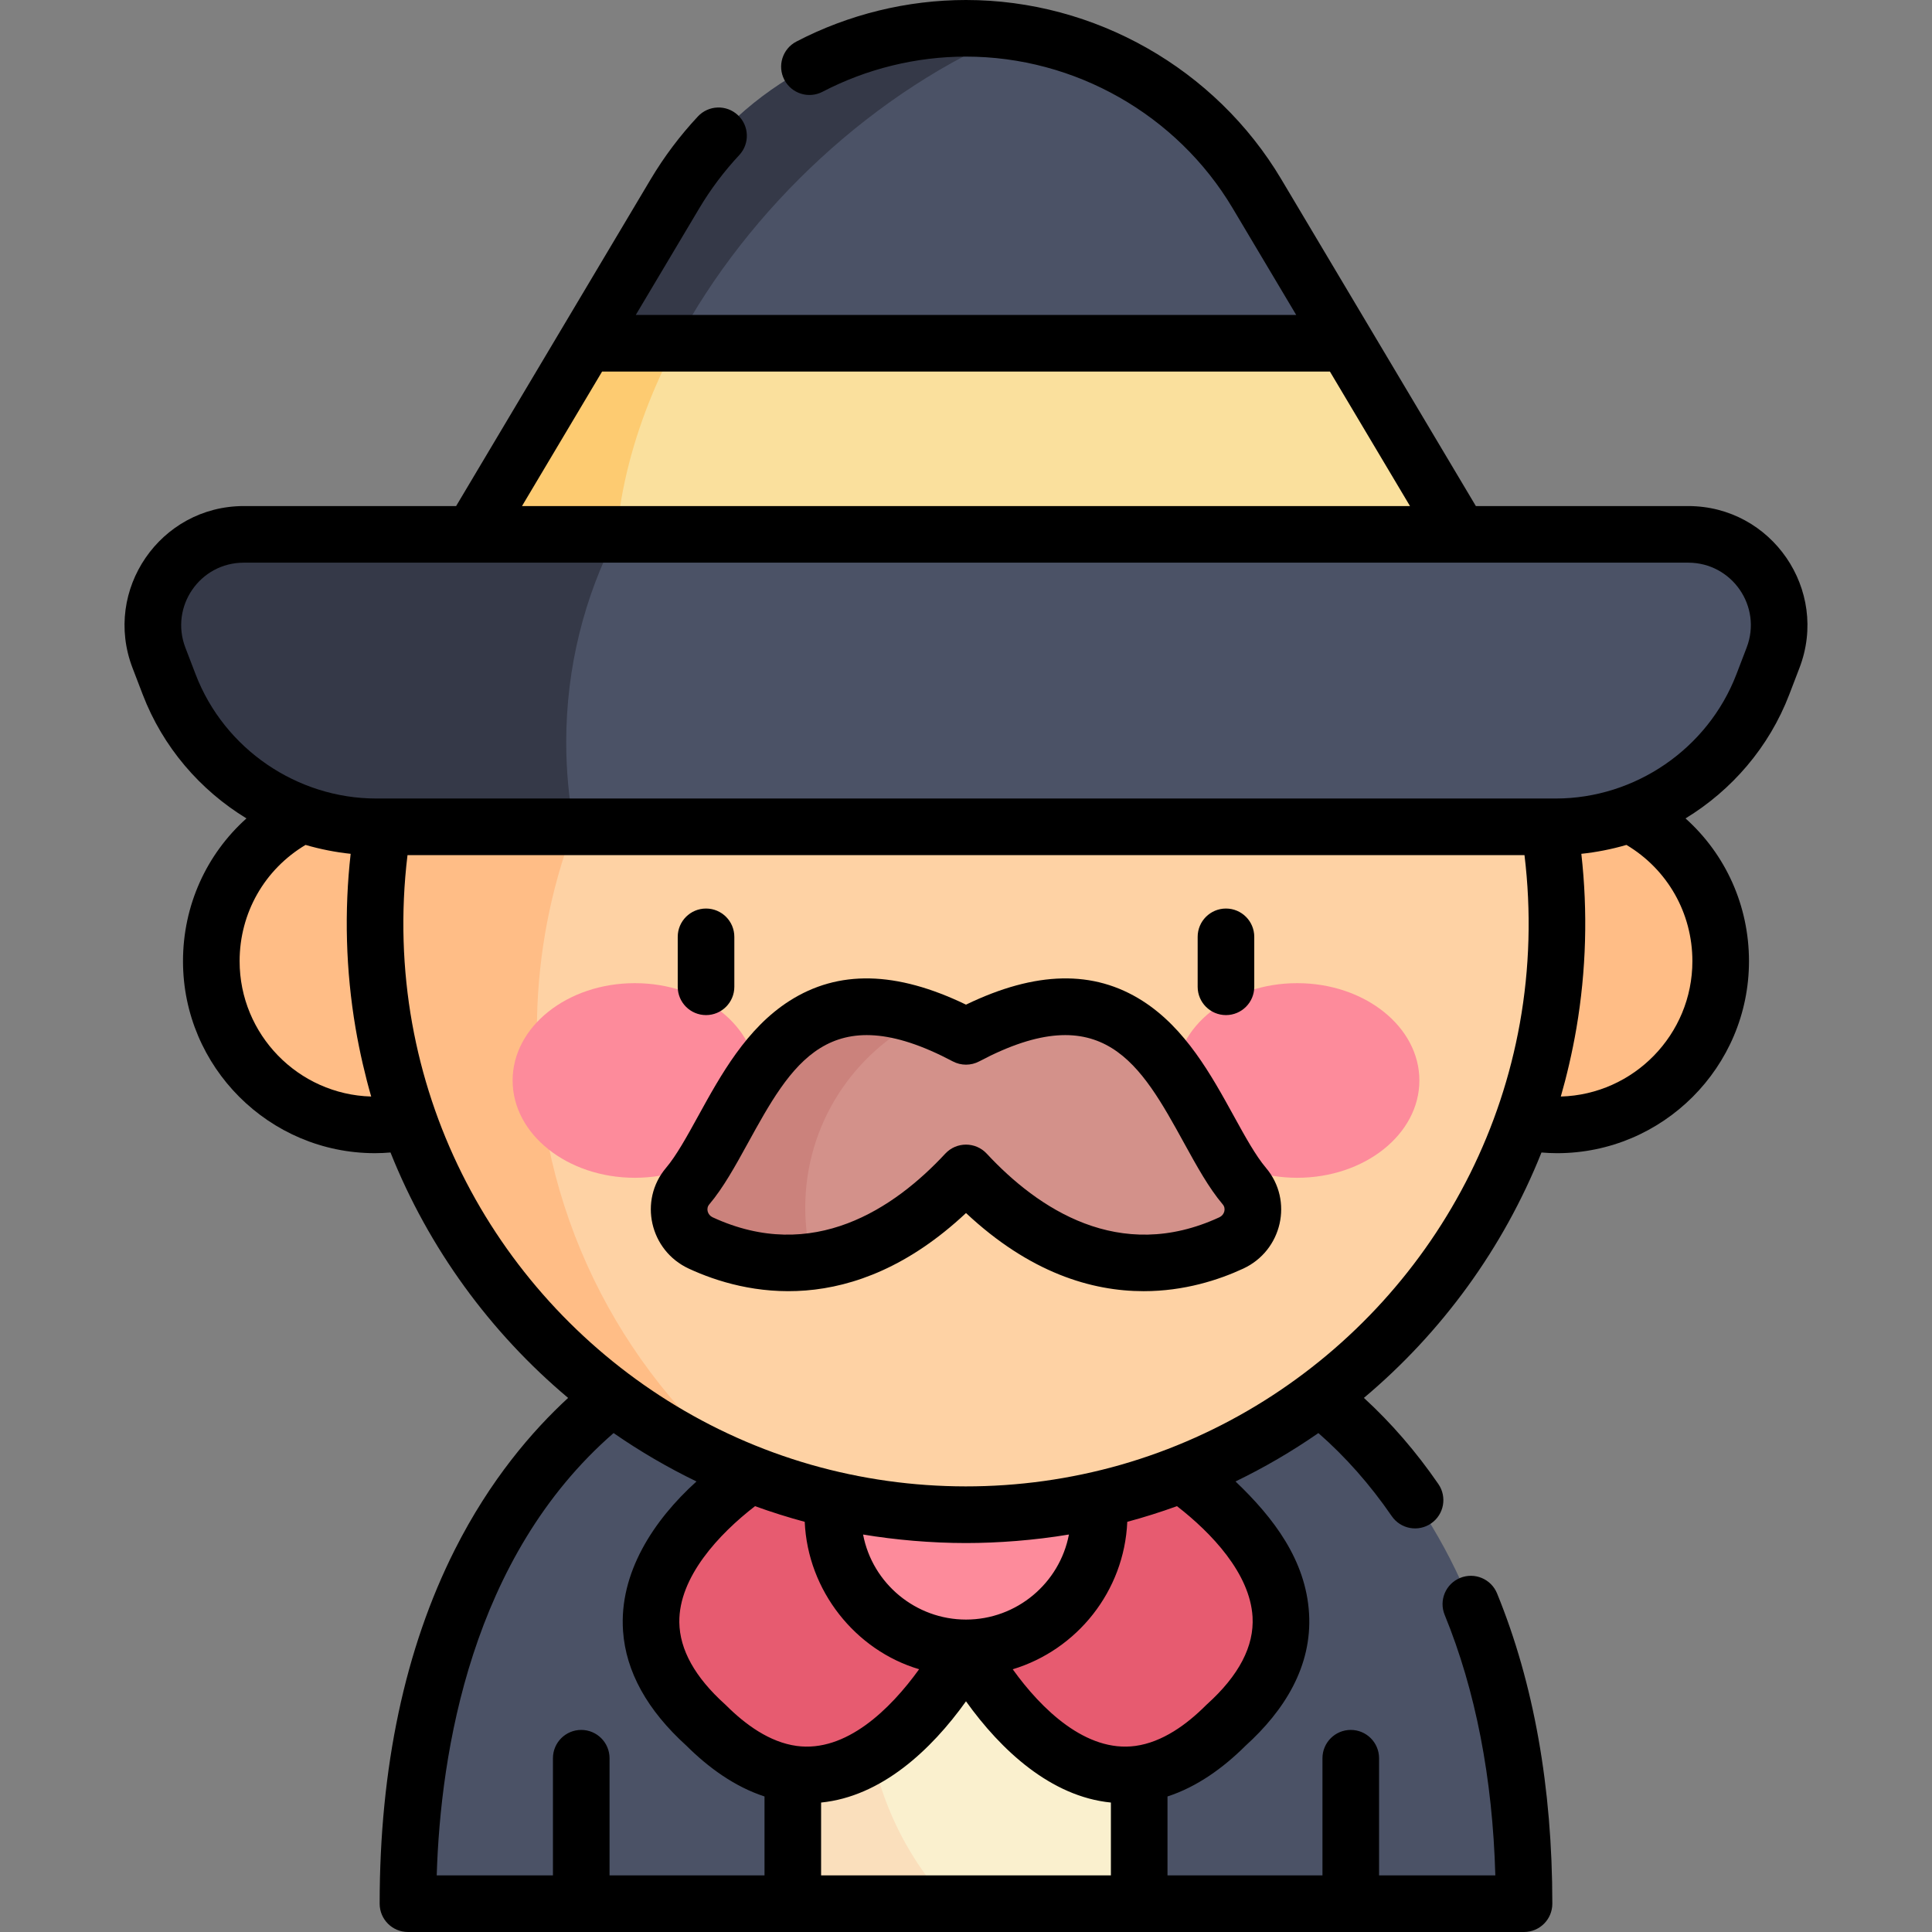 <svg id="fi_4402781" enable-background="new 0 0 512 512" height="512" viewBox="0 0 512 512" width="512" xmlns="http://www.w3.org/2000/svg"><rect x="0" y="0" width="512" height="512" fill="#808080" stroke="none"/><g><g><path d="m210.101 359.331 45.899 77.372-45.899 67.797h-101.984c0-116.608 71.856-145.169 71.856-145.169z" fill="#4b5266"></path><path d="m403.883 504.5h-101.984l-45.899-67.797 45.899-77.372h30.127s71.857 28.561 71.857 145.169z" fill="#4b5266"></path><path d="m210.101 359.331h91.798v145.17h-91.798z" fill="#faf0ce"></path><path d="m210.101 449.331v55.169h41.452c-13.743-14.917-22.144-34.829-22.144-56.71z" fill="#fadfbc"></path><path d="m204.015 387.353s-57.683 33.126-16.909 69.867c38.81 38.81 68.894-20.516 68.894-20.516v-54.446z" fill="#e75b70"></path><path d="m307.985 387.353s57.683 33.126 16.909 69.867c-38.81 38.809-68.894-20.517-68.894-20.517v-54.446z" fill="#e75b70"></path><path d="m220.721 366.145v35.279c0 19.484 15.795 35.279 35.279 35.279 19.484 0 35.279-15.795 35.279-35.279v-35.279z" fill="#fd8b9b"></path><circle cx="412.612" cy="254.719" fill="#ffbd86" r="43.387"></circle><path d="m113.222 180.363c-8.887 19.656-13.834 41.475-13.834 64.449 0 86.494 70.118 156.612 156.612 156.612s156.612-70.118 156.612-156.612c0-22.974-4.947-44.793-13.834-64.449z" fill="#fed2a4"></path><path d="m398.147 160.575h-284.294l41.441-69.608 100.706-41.733 100.706 41.733z" fill="#fae09d"></path><path d="m197.863 390.27c-33.924-27.754-55.58-69.942-55.58-117.192 0-34.935 11.843-67.101 31.725-92.715h-60.785c-4.463 9.872-7.931 20.291-10.279 31.126-1.174-.095-2.357-.157-3.555-.157-23.962 0-43.387 19.425-43.387 43.388 0 23.962 19.425 43.387 43.387 43.387 3.077 0 6.077-.325 8.972-.934 15.048 42.425 47.864 76.44 89.502 93.097z" fill="#ffbd86"></path><path d="m163.02 150.814c0-24.728 9.112-50.166 23.988-72.99l-31.714 13.143-41.441 69.607h49.527c-.236-3.222-.36-6.476-.36-9.76z" fill="#fdcb71"></path><path d="m447.388 141.61h-382.776c-16.892 0-28.536 16.936-22.488 32.708l2.71 7.066c8.715 22.728 30.538 37.731 54.879 37.731h312.574c24.341 0 46.164-15.004 54.879-37.731l2.71-7.066c6.048-15.772-5.596-32.708-22.488-32.708z" fill="#4b5266"></path><path d="m356.706 90.967h-201.412l23.599-39.638c8.094-13.593 19.458-24.55 32.763-32.109 13.295-7.559 28.532-11.72 44.344-11.72 31.633 0 60.929 16.644 77.107 43.829z" fill="#4b5266"></path><g><g><g><ellipse cx="168.233" cy="286.336" fill="#fd8b9b" rx="32.384" ry="25.789"></ellipse></g><g><ellipse cx="343.767" cy="286.336" fill="#fd8b9b" rx="32.384" ry="25.789"></ellipse></g></g></g><path d="m329.779 314.351c-14.788-17.502-23.382-66.397-73.779-39.706-50.397-26.69-58.991 22.205-73.779 39.706-4.127 4.884-2.331 12.356 3.471 15.043 15.618 7.232 42.208 11.684 70.308-18.56 28.101 30.244 54.691 25.793 70.308 18.56 5.802-2.687 7.598-10.159 3.471-15.043z" fill="#d3918a"></path><g><path d="m150.054 196.705c0-19.86 4.823-38.591 13.356-55.094h-98.798c-16.892 0-28.536 16.936-22.488 32.708l2.71 7.066c8.715 22.728 30.538 37.731 54.879 37.731h52.437c-1.37-7.262-2.096-14.752-2.096-22.411z" fill="#353948"></path></g><path d="m269.177 8.482c-4.327-.641-8.728-.982-13.177-.982-15.812 0-31.049 4.161-44.344 11.72-13.305 7.559-24.669 18.516-32.763 32.109l-23.599 39.638h23.952c19.111-35.974 52.971-67.352 89.931-82.485z" fill="#353948"></path><path d="m213.399 320.046c0-22.134 12.858-41.262 31.509-50.333-40.689-14.295-49.057 28.505-62.687 44.637-4.127 4.884-2.331 12.356 3.471 15.043 7.607 3.523 17.821 6.373 29.541 4.889-1.193-4.546-1.834-9.315-1.834-14.236z" fill="#cb827c"></path></g><g><path d="m187.106 269.011c4.142 0 7.5-3.358 7.5-7.5v-13.239c0-4.142-3.358-7.5-7.5-7.5s-7.5 3.358-7.5 7.5v13.239c0 4.142 3.358 7.5 7.5 7.5z"></path><path d="m324.893 269.011c4.142 0 7.5-3.358 7.5-7.5v-13.239c0-4.142-3.358-7.5-7.5-7.5s-7.5 3.358-7.5 7.5v13.239c0 4.142 3.358 7.5 7.5 7.5z"></path><path d="m335.508 309.51c-2.766-3.274-5.558-8.346-8.514-13.717-6.003-10.908-12.808-23.271-24.208-30.546-12.944-8.26-28.277-7.944-46.786.992-18.508-8.936-33.842-9.252-46.786-.992-11.4 7.276-18.205 19.639-24.208 30.547-2.956 5.37-5.748 10.443-8.513 13.716-7.298 8.636-4.294 21.9 6.047 26.689 14.804 6.855 43.327 13.505 73.46-14.733 16.916 15.852 33.32 20.708 47.08 20.708 10.751 0 19.887-2.967 26.38-5.975 10.34-4.788 13.345-18.052 6.048-26.689zm-12.352 13.078c-26.581 12.31-48.203-2.374-61.662-16.859-2.963-3.189-8.021-3.194-10.989 0-13.458 14.485-35.08 29.169-61.662 16.859-1.324-.613-1.816-2.305-.893-3.396 3.729-4.414 6.871-10.122 10.197-16.165 11.556-20.997 21.537-39.129 54.343-21.754 2.196 1.163 4.824 1.163 7.021 0 32.805-17.375 42.786.758 54.343 21.754 3.326 6.043 6.468 11.751 10.197 16.165.919 1.087.436 2.78-.895 3.396z"></path><path d="m403.883 512c4.142 0 7.5-3.358 7.5-7.5 0-30.813-4.929-58.481-14.65-82.235-1.569-3.833-5.948-5.669-9.782-4.1-3.833 1.568-5.669 5.948-4.101 9.782 8.194 20.022 12.703 43.221 13.428 69.053h-30.811v-31.054c0-4.142-3.358-7.5-7.5-7.5s-7.5 3.358-7.5 7.5v31.054h-41.068v-20.919c7.825-2.543 14.78-7.57 20.66-13.42 10.318-9.344 17.686-21.068 16.853-35.076-.837-14.082-9.342-25.319-19.489-34.982 7.634-3.694 14.979-7.982 21.964-12.824 7.174 6.273 13.698 13.657 19.442 22.014 2.346 3.413 7.015 4.279 10.429 1.932 3.414-2.346 4.278-7.016 1.932-10.429-5.868-8.537-12.487-16.187-19.741-22.84 20.616-17.331 36.925-39.625 47.058-65.032 1.367.111 2.736.183 4.104.183 28.06 0 50.888-22.828 50.888-50.887 0-14.75-6.22-28.341-16.819-37.833 12.292-7.492 22.153-18.901 27.489-32.817l2.709-7.065c7.926-20.671-7.362-42.894-29.491-42.894h-56.267l-51.568-86.617c-17.434-29.296-49.449-47.494-83.552-47.494-15.587 0-31.134 3.811-44.958 11.021-3.673 1.916-5.097 6.446-3.182 10.118 1.916 3.673 6.447 5.097 10.118 3.182 11.692-6.098 24.84-9.321 38.022-9.321 28.842 0 55.918 15.39 70.663 40.166l16.849 28.301h-175.024l16.849-28.301c2.989-5.019 6.545-9.75 10.57-14.06 2.827-3.027 2.664-7.773-.363-10.6s-7.773-2.665-10.601.363c-4.754 5.092-8.958 10.685-12.494 16.623l-51.569 86.618h-56.268c-22.134 0-37.415 22.228-29.491 42.893l2.709 7.066c5.337 13.916 15.197 25.325 27.489 32.816-10.6 9.491-16.819 23.083-16.819 37.833 0 28.059 22.828 50.887 50.888 50.887 1.368 0 2.738-.072 4.104-.183 10.135 25.411 26.447 47.708 47.068 65.041-9.453 8.696-20.701 21.722-30.033 40.239-13.212 26.216-19.911 57.774-19.911 93.797 0 4.142 3.358 7.5 7.5 7.5h295.767zm-244.325-413.533h192.885l21.22 35.643h-235.326zm-61.188 192.125c-19.319-.541-34.87-16.425-34.87-35.873 0-12.787 6.625-24.341 17.476-30.808 3.843 1.135 8.098 1.96 11.954 2.358-1.722 15.214-1.304 30.92 1.305 46.223 1.063 6.244 2.62 12.88 4.135 18.1zm157.63 118.332c8.421 0 18.064-.719 27.276-2.26-2.456 12.893-13.839 22.54-27.276 22.54-13.271 0-24.792-9.496-27.276-22.54 8.469 1.416 18.031 2.26 27.276 2.26zm75.938 19.549c.46 7.75-3.6 15.546-12.065 23.175-.097.087-.191.177-.283.269-5.079 5.079-11.527 9.794-18.704 10.772-13.046 1.775-24.874-9.682-32.503-20.313 17.013-5.139 29.565-20.682 30.355-39.077 4.44-1.196 8.845-2.584 13.172-4.152 9.147 7.092 19.344 17.813 20.028 29.326zm-120.825 34.215c-7.168-.977-13.604-5.676-18.704-10.772-.092-.092-.186-.182-.283-.269-7.937-7.151-12.001-14.452-12.099-21.722-.163-11.985 10.555-23.439 20.062-30.778 4.327 1.567 8.732 2.956 13.172 4.151.784 18.248 13.429 34.06 30.317 39.064-7.657 10.636-19.412 22.104-32.465 20.326zm-48.507-82.914c6.987 4.843 14.334 9.132 21.971 12.829-11.412 10.308-20.538 24.277-19.466 39.628.752 10.766 6.398 20.981 16.831 30.429 5.784 5.756 12.775 10.858 20.66 13.42v20.92h-41.068v-31.054c0-4.142-3.358-7.5-7.5-7.5s-7.5 3.358-7.5 7.5v31.054h-30.8c1.001-32.712 9.142-84.407 46.872-117.226zm54.994 97.918c15.953-1.595 29.152-13.886 38.399-26.828 9.27 12.974 22.525 25.26 38.399 26.828v19.308h-76.798zm79.45-89.517c-26.889 7.683-55.484 7.605-82.097.001-54.073-15.504-95.662-60.842-105.727-116.978-.002-.013-.005-.027-.008-.04-2.517-14.058-3.091-29.16-1.225-44.542h296.013c1.81 14.924 1.384 29.969-1.225 44.542-.002.013-.005.027-.008.04-10.064 56.135-51.652 101.472-105.723 116.977zm133.974-164.263c10.85 6.466 17.476 18.021 17.476 30.808 0 19.448-15.551 35.332-34.87 35.873 1.484-5.112 3.054-11.745 4.136-18.1 2.609-15.305 3.035-30.902 1.305-46.223 3.807-.397 8.04-1.203 11.953-2.358zm-18.661-12.298c-.025 0-.051.001-.076.001h-312.574c-.028 0-.055-.001-.083-.002-20.781-.031-40.158-13.005-47.793-32.915l-2.709-7.066c-4.156-10.836 3.798-22.522 15.485-22.522h382.776c11.606 0 19.67 11.611 15.485 22.522l-2.709 7.066c-7.593 19.798-26.888 32.885-47.802 32.916z"></path></g></g></svg>
